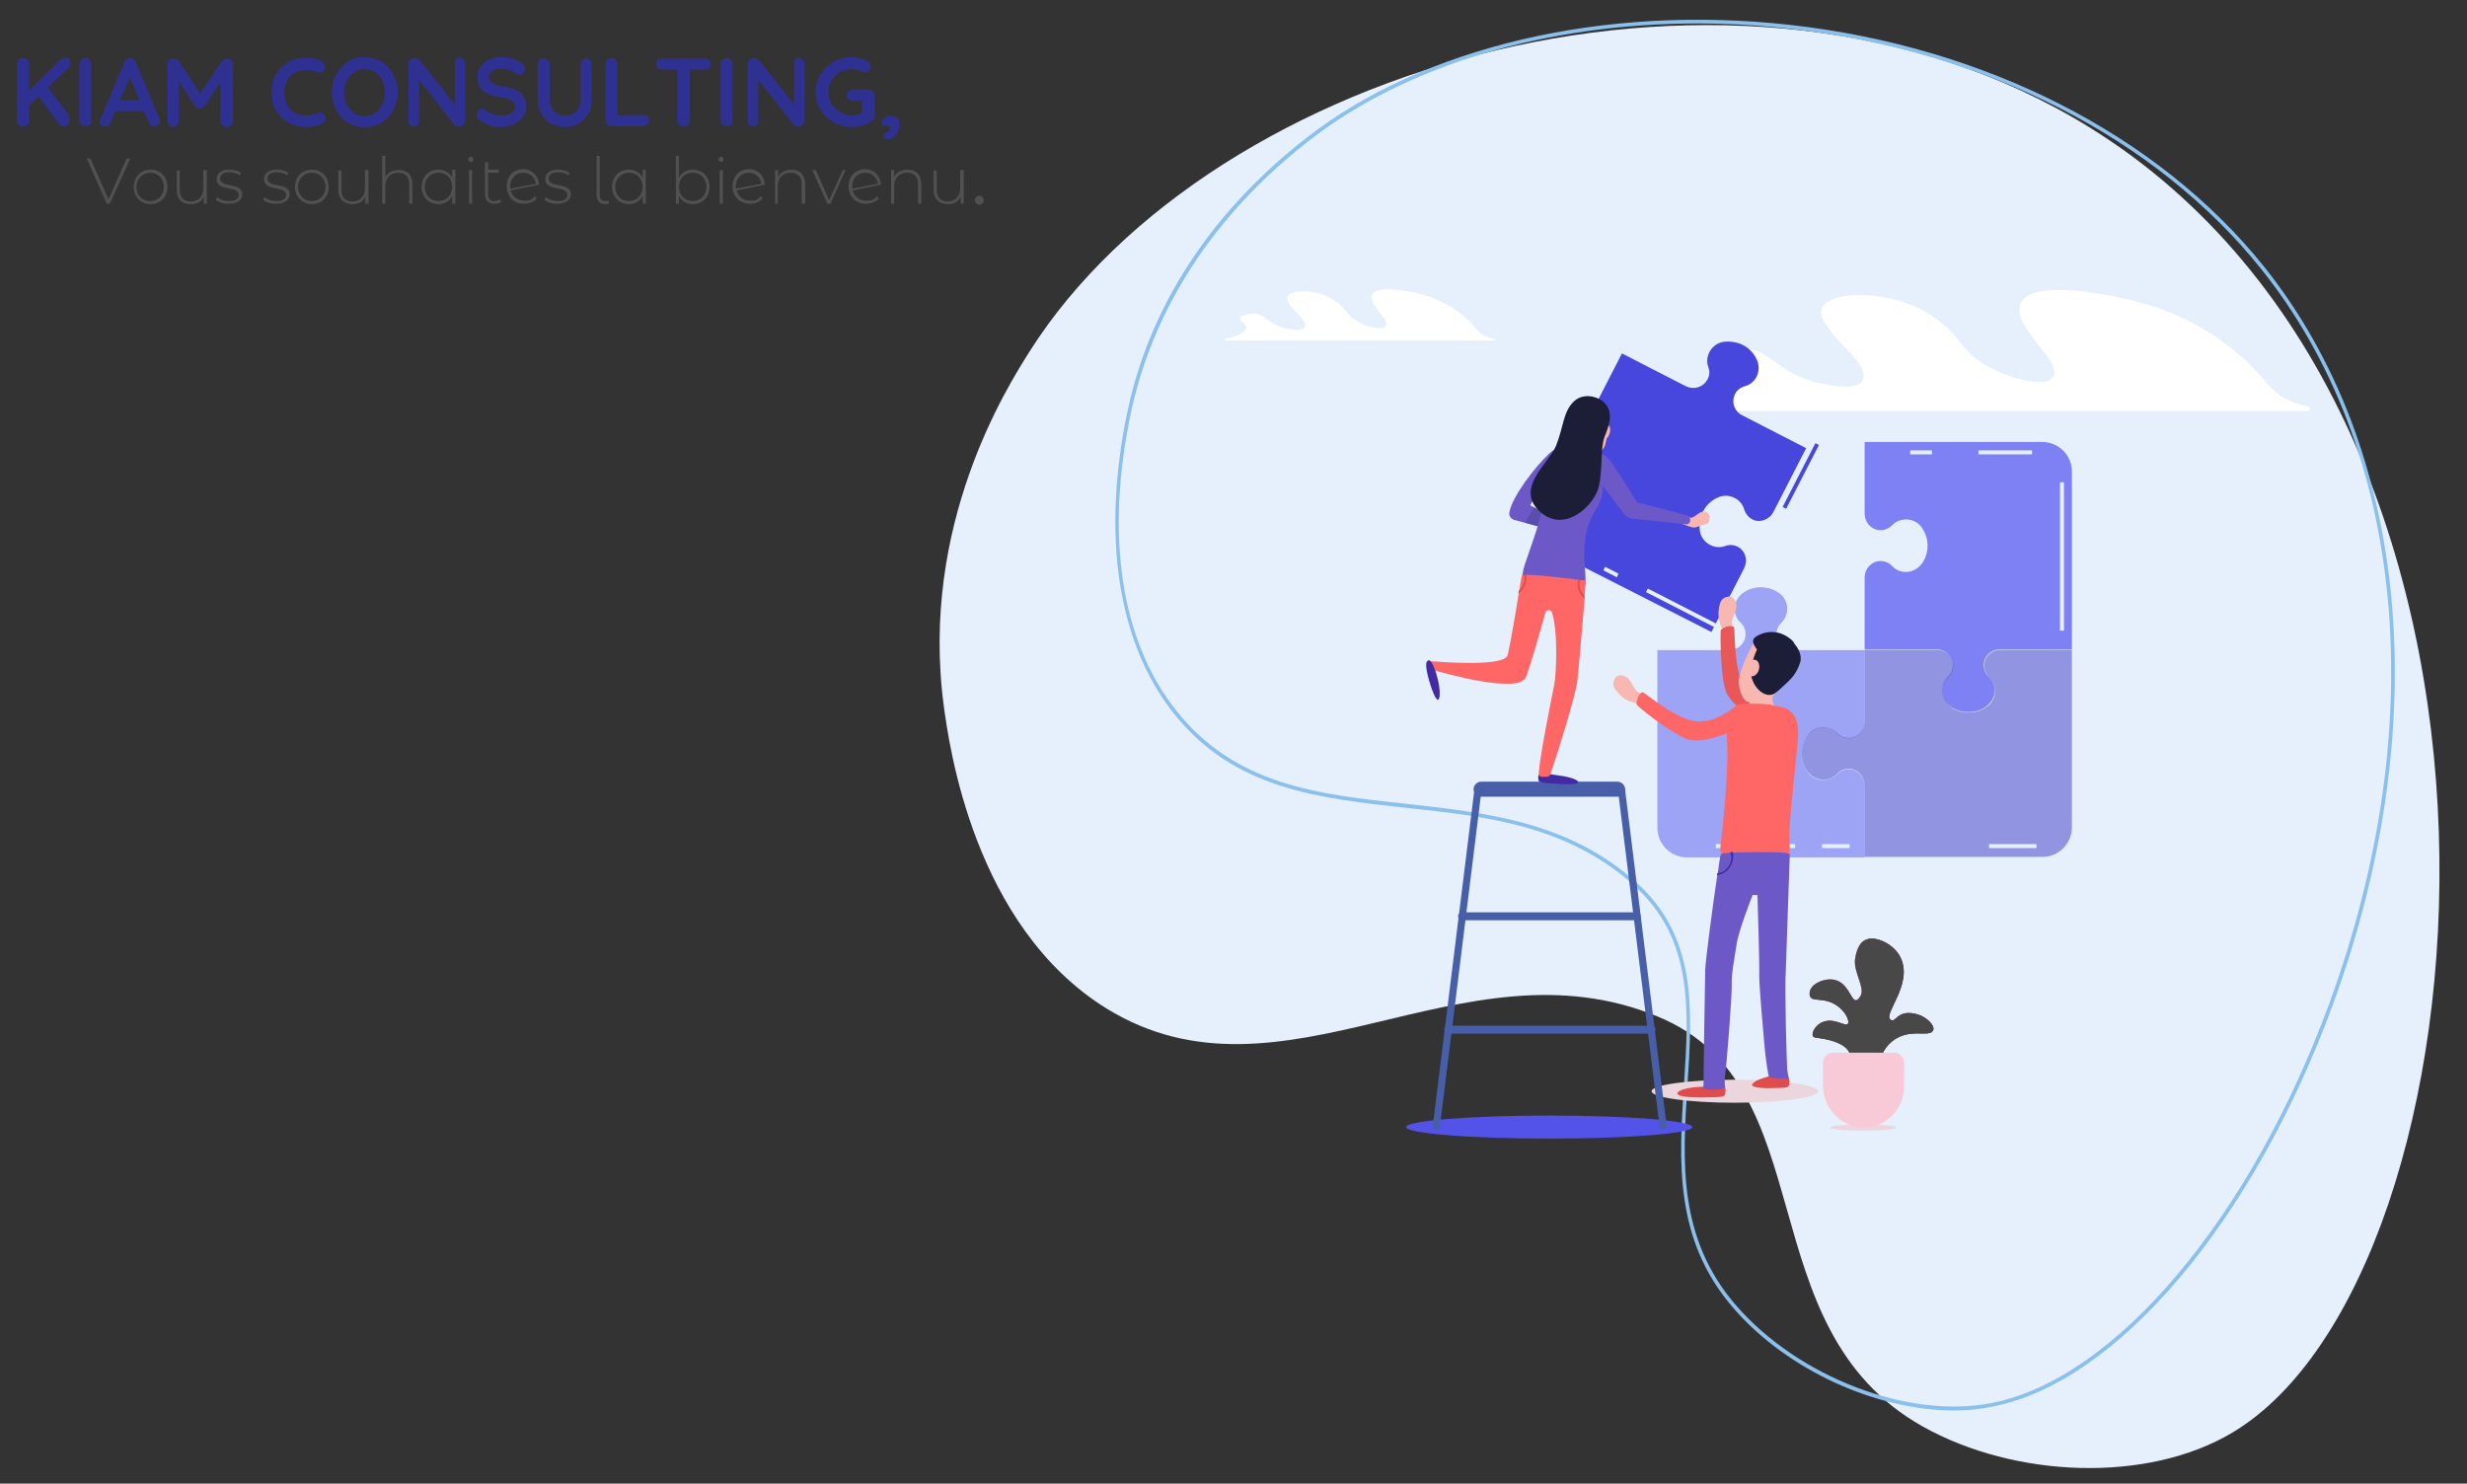 <?xml version="1.0" encoding="utf-8"?>
<!-- Generator: Adobe Illustrator 22.1.0, SVG Export Plug-In . SVG Version: 6.00 Build 0)  -->
<svg version="1.1" xmlns="http://www.w3.org/2000/svg" xmlns:xlink="http://www.w3.org/1999/xlink" x="0px" y="0px"
	 viewBox="0 0 557 335" style="enable-background:new 0 0 557 335;" xml:space="preserve">
<rect x="0" y="0" width="557" height="335" fill="#333333" stroke="none"/>
<style type="text/css">
	.st0{fill:#E6F0FC;}
	.st1{fill:#8AC0ED;}
	.st2{fill:#FFFFFF;}
	.st3{opacity:0.65;fill:#4545EF;}
	.st4{opacity:0.58;fill:#5151CE;}
	.st5{opacity:0.45;fill:#4545EF;}
	.st6{fill:#4747DD;}
	.st7{fill:#F8B7B0;}
	.st8{fill:#E85858;}
	.st9{fill:#1C1E38;}
	.st10{fill:#EAD6DC;}
	.st11{fill:#E04B4B;}
	.st12{fill:#FF6666;}
	.st13{fill:#6C59C7;}
	.st14{fill:#432AA5;}
	.st15{fill:#FF71A8;}
	.st16{clip-path:url(#SVGID_4_);}
	.st17{fill:#484848;}
	.st18{fill:#F8CAD7;}
	.st19{fill:#5353EA;}
	.st20{fill:#475EA8;}
	.st21{fill:#5A4EAD;}
	.st22{fill:#2E3192;}
	.st23{fill:#515151;}
</style>
<g id="Background">
</g>
<g id="Objects">
	<g>
		<g>
			<g>
				<defs>
					<path id="SVGID_1_" d="M424.2,241.2c0.1-1.3,0.6-3.6,2.1-5.2c4.2-4.6,9.6-1.3,10.2-3.5c0.3-1-1.5-2.8-3.4-3.4
						c-4.9-1.5-5,2.2-6.3,1.1c-1.6-1.3,5.2-8,2.3-14c-1.5-3.1-5.8-5.1-8.1-3.9c-1.8,1-2.1,3.9-2.2,4.5c-0.2,3,2.4,6.4,1.2,8.2
						c-2.3,3.5-1.8-5.1-8.1-3.7c-3.2,0.8-3.6,2.9-3.2,3.7c0.6,1.3,2.9,0.1,5.8,1.9c2.1,1.3,3.2,3.6,2.7,4.3
						c-0.6,0.7-3.1-1.5-5.7-0.4c-1.5,0.6-2.5,2.3-2.2,3.1c0.2,0.5,1.1,0.4,2.6,0.7c0.9,0.2,4.8,0.9,5.7,3.2c0.2,0.4,0.5,1.5-0.5,3.3
						H424.2z"/>
				</defs>
				<clipPath id="SVGID_2_">
					<use xlink:href="#SVGID_1_"  style="overflow:visible;"/>
				</clipPath>
			</g>
		</g>
	</g>
	<g>
		<g>
			<g>
				<path class="st0" d="M232.5,79.3c-5.1,8.1-24.9,39.2-19.4,80.2c1.2,8.7,6.7,49.6,36.7,68.2c39.8,24.5,80.1-16.4,124.4,1.8
					c38.2,15.6,19.9,70.1,59.9,92.6c20.9,11.7,50.8,12.8,69.9,1.4c59.5-35.4,75.7-228.3-32.5-294.9C392.8-20,273.8,14.2,232.5,79.3z
					"/>
			</g>
			<path class="st1" d="M441.3,318.5c-17.5,0-37.7-9-49.9-23.1c-13.5-15.5-12.3-33.2-11.2-50.4c1.1-16.9,2.2-33-11.3-45.1
				c-15.1-13.6-33.6-15.6-51.5-17.5c-19.9-2.2-38.7-4.2-52.3-21.2c-12.7-15.9-16.5-40.2-10.5-68.5c3.5-16.5,13.3-40.5,40.4-61.6
				l0.3,0.3l-0.3-0.3c26.4-20.6,67.1-30.1,109-25.5c44.2,4.9,83.2,24.8,107.1,54.5c32.9,41.1,38.8,103.4,15.6,166.8
				c-17.9,48.8-48.7,85.3-76.8,90.7C447.1,318.2,444.2,318.5,441.3,318.5z M383.3,5.3c-34.1,0-65.9,9.4-87.8,26.5
				c-26.8,20.9-36.6,44.8-40.1,61.1c-6,28-2.3,52,10.3,67.7c13.4,16.8,32.1,18.8,51.8,20.9c18,2,36.6,4,51.9,17.7
				c13.8,12.4,12.7,28.6,11.6,45.8c-1.1,17-2.3,34.5,11,49.8c14.1,16.2,38.9,25.7,57.7,22c27.8-5.4,58.4-41.7,76.2-90.2
				c23.1-63.1,17.3-125.1-15.4-165.9C486.8,31.1,447.9,11.3,404,6.5C397,5.7,390.1,5.3,383.3,5.3z"/>
			<g>
				<path class="st2" d="M389.7,86.1c0.1-2.5-4-3.4-3.4-5.1c0.4-1.2,3.1-2,5-2.2c9.2-1.1,8.5,5.7,20.9,8c1.7,0.3,6.8,1.3,8.2-0.7
					c3-4.1-11.8-12.3-8.8-17c2.2-3.4,15.3-3.8,24.3,2c7.9,5.1,6.3,9.2,16.2,13.2c3.6,1.5,9.6,3,11.3,1c3-3.6-10.4-12-6.9-17.3
					c3.7-5.6,25-0.2,26.3,0.2c6.2,1.6,18.6,6,28.4,17.6c2.5,3,4.4,4.7,9.9,6c0.6,0.1,0.5,1-0.1,1H378.5c-0.6,0-0.7-0.9-0.1-1
					C385.6,90.4,389.6,88.3,389.7,86.1z"/>
			</g>
			<path class="st3" d="M421,99.8V116c0,1.9,1.4,3.5,3.2,3.7c1.2,0.1,2.2-0.3,3-1.1c1.8-1.9,5.1-1.7,6.6,0.4
				c0.9,1.2,1.4,2.7,1.4,4.2c0,1.6-0.5,3.1-1.4,4.2c-1.6,2.1-4.8,2.4-6.6,0.4c-0.7-0.8-1.8-1.2-3-1.1c-1.8,0.2-3.2,1.8-3.2,3.7v16.2
				h16.2c1.9,0,3.5,1.4,3.7,3.2c0.1,1.2-0.3,2.2-1.1,3c-1.9,1.8-1.7,5.1,0.4,6.6c1.2,0.9,2.7,1.4,4.2,1.4c1.6,0,3.1-0.5,4.2-1.4
				c2.1-1.6,2.4-4.8,0.4-6.6c-0.8-0.7-1.2-1.8-1.1-3c0.2-1.8,1.8-3.2,3.7-3.2h16.2v-40.1c0-3.7-3-6.7-6.7-6.7H421z"/>
			<g>
				<rect x="446.7" y="101.7" class="st0" width="12.1" height="0.9"/>
			</g>
			<g>
				<rect x="431.3" y="101.7" class="st0" width="4.9" height="0.9"/>
			</g>
			<g>
				<rect x="465.1" y="108.9" class="st0" width="0.9" height="33.5"/>
			</g>
			<path class="st4" d="M467.9,146.7h-16.2c-1.9,0-3.5,1.4-3.7,3.2c-0.1,1.2,0.3,2.2,1.1,3c1.9,1.8,1.7,5.1-0.4,6.6
				c-1.2,0.9-2.7,1.4-4.2,1.4c-1.6,0-3.1-0.5-4.2-1.4c-2.1-1.6-2.4-4.8-0.4-6.6c0.8-0.7,1.2-1.8,1.1-3c-0.2-1.8-1.8-3.2-3.7-3.2H421
				v16.2c0,1.9-1.4,3.5-3.2,3.7c-1.2,0.1-2.2-0.3-3-1.1c-1.8-1.9-5.1-1.7-6.6,0.4c-0.9,1.2-1.4,2.7-1.4,4.2c0,1.6,0.5,3.1,1.4,4.2
				c1.6,2.1,4.8,2.4,6.6,0.4c0.7-0.8,1.8-1.2,3-1.1c1.8,0.2,3.2,1.8,3.2,3.7v16.2h40.1c3.7,0,6.7-3,6.7-6.7V146.7z"/>
			<path class="st5" d="M421,193.6v-16.2c0-1.9-1.4-3.5-3.2-3.7c-1.2-0.1-2.2,0.3-3,1.1c-1.8,1.9-5.1,1.7-6.6-0.4
				c-0.9-1.2-1.4-2.7-1.4-4.2c0-1.6,0.5-3.1,1.4-4.2c1.6-2.1,4.8-2.4,6.6-0.4c0.7,0.8,1.8,1.2,3,1.1c1.8-0.2,3.2-1.8,3.2-3.7v-16.2
				h-16.2c-1.9,0-3.5-1.4-3.7-3.2c-0.1-1.2,0.3-2.2,1.1-3c1.9-1.8,1.7-5.1-0.4-6.6c-1.2-0.9-2.7-1.4-4.2-1.4c-1.6,0-3.1,0.5-4.2,1.4
				c-2.1,1.6-2.4,4.8-0.4,6.6c0.8,0.7,1.2,1.8,1.1,3c-0.2,1.8-1.8,3.2-3.7,3.2h-16.2v40.1c0,3.7,3,6.7,6.7,6.7H421z"/>
			<g>
				<rect x="470.2" y="166.3" class="st0" width="0.9" height="15.6"/>
			</g>
			<g>
				<rect x="387.4" y="190.6" class="st0" width="17.9" height="0.9"/>
			</g>
			<g>
				<rect x="411.4" y="190.6" class="st0" width="6.2" height="0.9"/>
			</g>
			<g>
				<rect x="449.1" y="190.6" class="st0" width="10.7" height="0.9"/>
			</g>
			<path class="st6" d="M386.4,142.7l7.4-14.4c0.8-1.7,0.4-3.7-1.2-4.7c-1-0.6-2.1-0.7-3.1-0.3c-2.5,0.9-5.3-0.8-5.7-3.4
				c-0.2-1.5,0-3,0.7-4.4c0.7-1.4,1.9-2.5,3.2-3.1c2.4-1.2,5.4,0.1,6.1,2.6c0.3,1,1,1.9,2.1,2.4c1.7,0.7,3.7-0.2,4.5-1.8l7.4-14.4
				l-14.4-7.4c-1.7-0.8-2.5-2.8-1.8-4.5c0.4-1.1,1.3-1.8,2.4-2.1c2.6-0.7,3.8-3.7,2.6-6.1c-0.6-1.3-1.7-2.5-3.1-3.2
				c-1.4-0.7-3-0.9-4.4-0.7c-2.6,0.4-4.3,3.2-3.4,5.7c0.4,1,0.3,2.2-0.4,3.1c-1,1.6-3.1,2-4.7,1.2l-14.4-7.4l-18.3,35.7
				c-1.7,3.3-0.4,7.4,2.9,9.1L386.4,142.7z"/>
			
				<rect x="398.6" y="107" transform="matrix(0.457 -0.889 0.889 0.457 125.194 419.932)" class="st6" width="16.2" height="0.9"/>
			<g>
				
					<rect x="379.5" y="128.4" transform="matrix(0.457 -0.89 0.89 0.457 83.928 412.769)" class="st0" width="0.9" height="18.5"/>
			</g>
			<g>
				
					<rect x="363.1" y="127.6" transform="matrix(0.457 -0.89 0.89 0.457 82.506 393.631)" class="st0" width="0.9" height="3.4"/>
			</g>
			<g>
				<path class="st2" d="M281.4,74c0-1-1.7-1.4-1.4-2.2c0.2-0.5,1.3-0.8,2.1-0.9c3.9-0.5,3.6,2.4,8.9,3.4c0.7,0.1,2.9,0.5,3.5-0.3
					c1.3-1.7-5-5.2-3.7-7.2c0.9-1.4,6.5-1.6,10.3,0.9c3.4,2.2,2.7,3.9,6.9,5.6c1.5,0.6,4.1,1.3,4.8,0.4c1.3-1.6-4.4-5.1-2.9-7.3
					c1.6-2.4,10.6-0.1,11.2,0.1c2.6,0.7,7.9,2.6,12,7.5c1.1,1.3,1.9,2,4.2,2.5c0.2,0.1,0.2,0.4,0,0.4h-60.6c-0.3,0-0.3-0.4,0-0.4
					C279.6,75.9,281.3,75,281.4,74z"/>
			</g>
			<g>
				<g>
					<g>
						<path class="st7" d="M390.6,142.9c-0.6,0.2-1.1,0.7-1.1,0.7s-1.1-2.3-1.3-3.4c-0.2-1.1-0.3-1.5-0.1-2.8
							c0.2-1.3,0.5-2.5,2.2-2.7c1.4-0.1,2,1.8,1.7,2.7c-0.2,1-1.1,2.5-1,3.3c0.1,0.8,0.5,2,0.5,2S391.1,142.8,390.6,142.9z"/>
					</g>
					<g>
						<path class="st8" d="M398.4,163.5c-3.3-1.9-7.3-4.2-8.6-7.1c-1.3-2.9-1.4-12.2-1.3-13.9c0-0.2,0.1-0.4,0.3-0.5
							c1.2-0.8,2.4-0.7,2.7-0.4c0.3,0.3-0.2,10.8,2.8,14.1c2.1,2.3,2.5,2.2,5,3.4c2.3,1.1,4.1,0.2,4.2,3
							C403.7,164.9,401.5,165.3,398.4,163.5z"/>
					</g>
				</g>
				<g>
					<g>
						<path class="st7" d="M397.9,164c-2.9,0.4-4.7-1.2-5.3-1.9c-0.6-0.7,1.3-1.5,2-2.2c0.3-0.3,0.4-0.8,0.4-1.5
							c0-0.9,0-3.6-0.2-4.8l5.6,0.6c0,0-0.2,2.9-0.2,3.9c0,0.2,0,0.4,0.1,0.5c0.2,0.7,0.9,1,2,1.8
							C403.7,161.5,400.9,163.6,397.9,164z"/>
					</g>
					<g>
						<g>
							<g>
								<path class="st7" d="M402.9,153.4c-1.7,2.8-2.5,4.2-4.3,4.8c-1.8,0.6-3.2,0.6-4.2,0.2c-1.2-0.6-2-3.6-1.8-5
									c0.3-1.5,1.4-5,3.3-8.1c1-1.6,3.8-2.7,5.7-1.7C403.5,144.5,406.9,146.5,402.9,153.4z"/>
							</g>
						</g>
						<g>
							<path class="st9" d="M395.9,148.7c-0.9,2.7-0.7,4,0.1,5.6c0.8,1.6,2.2,2.5,3.2,2.6c1.3,0.1,1.6-0.3,3.9-2.4
								c0.9-0.9,2.5-2.1,3.4-5.1c0.4-1.5-0.7-4.1-2.7-5C401.7,143.4,398,142,395.9,148.7z"/>
						</g>
						<g>
							<path class="st7" d="M394.5,150.4c-0.3,1,0,2,0.7,2.3c0.7,0.2,1.6-0.4,1.9-1.4c0.3-1,0-2-0.7-2.3
								C395.6,148.8,394.8,149.4,394.5,150.4z"/>
						</g>
						<path class="st9" d="M397.4,147.6c-1-1.4-2.4-2.8-1-3.8c1.4-1,4.8-2.1,8,0.6C408.1,147.6,397.4,147.6,397.4,147.6z"/>
					</g>
				</g>
				<g>
					<ellipse class="st10" cx="391.7" cy="246.4" rx="18.8" ry="2.6"/>
				</g>
				<path class="st11" d="M384.1,245.4c3-0.2,5.6-1,5.5,0.9c-0.1,1.6-0.2,1.4-5.4,1.5c-3,0-5.4-0.2-5.5-0.9
					C378.7,246.2,381.1,245.5,384.1,245.4z"/>
				<path class="st11" d="M398.5,243.3c2.8-1,5.6-1,5.5,0.9c-0.1,1.6,0.1,1.4-5,1.5c-3,0-3.8-0.6-3.3-1
					C396.5,243.9,397.3,243.7,398.5,243.3z"/>
				<g>
					<path class="st12" d="M394.5,158.9c2.8,0,4.2-0.1,7.5,0.7c2.3,0.5,4.7,2,3.8,8.7c0,0-1.7,16.6-1.8,18.9c-0.2,5.3,1.3,6.4-3,6
						c-4.5-0.4-9.9-0.2-12.1-0.5c-0.7-0.1-0.5-1.7-0.2-3.7c0.2-1.6,1.5-14.3,1.3-20.2C389.9,164.8,388.8,158.9,394.5,158.9z"/>
				</g>
				<g>
					<path class="st13" d="M403.5,241.3c0.2,1.6,0.4,2.2,0.4,2.2s-1.1,0.2-4.4-0.2c-0.3,0-0.9-4.8-1.1-7c-0.2-2.3-1.2-13.3-1.2-15.9
						c0.1-2.6-0.4-18.3-0.4-18.3h-1.1c0,0-3.2,8.1-3.6,11.1c-0.7,4.4-1.2,7.1-1.1,8.7c0.1,2.8-1.2,19.2-1.5,20.7
						c-0.2,1.5,0,3.1,0,3.1s-2.4,0.7-4.9,0.1c0,0,0.3-23.3,0.4-26.8c0.1-2.4,1.7-14.5,2.7-21.2c0-0.2,0-0.3,0.1-0.4
						c0.3-2.4,0.6-4,0.6-4s0-0.6,0.6-0.7c0.3,0,0.7-0.1,1.8-0.2c0.1,0,0.3,0,0.5,0c1.1,0,2.8-0.1,5.5-0.1c6.3,0,7.3,0.2,7.3,0.6
						c0,0-0.8,22.6-0.9,26.2C402.9,222.7,403.4,239.7,403.5,241.3z"/>
				</g>
				<g>
					<path class="st7" d="M385.8,184.9"/>
				</g>
				<path class="st14" d="M391.2,192.4c-0.2,0-0.3,0-0.5,0c0.1,0.4,0.2,0.8,0.2,1.2c0,1.9-1.4,3.4-3.2,3.6c0,0.1,0,0.3-0.1,0.4
					c2.1-0.2,3.7-2,3.7-4.1C391.4,193.2,391.3,192.8,391.2,192.4z"/>
				<g>
					<path class="st7" d="M371.3,158c-0.2,0.5-0.2,1.3-0.2,1.3s-2.4-0.6-3.5-1.1c-1-0.5-1.3-0.7-2.2-1.7c-0.9-0.9-1.7-1.9-0.7-3.4
						c0.8-1.2,2.6-0.4,3.2,0.4c0.6,0.8,1.2,2.4,2,2.8c0.7,0.4,1.9,0.8,1.9,0.8S371.5,157.5,371.3,158z"/>
				</g>
				<g>
					<path class="st12" d="M392.2,164.7c-3.5,1.4-7.9,3.1-10.9,2.3c-3.1-0.8-10.4-6.5-11.6-7.7c-0.2-0.1-0.2-0.4-0.2-0.6
						c0.1-1.4,1-2.4,1.4-2.4c0.4,0,8.3,6.9,12.8,6.6c3.1-0.2,3.3-0.5,5.8-1.8c2.3-1.1,2.7-3.1,5-1.4
						C396.7,161.5,395.6,163.4,392.2,164.7z"/>
				</g>
			</g>
			<g>
				<ellipse class="st10" cx="420.7" cy="254.6" rx="7.5" ry="0.7"/>
			</g>
			<g>
				<path class="st15" d="M424.2,241.2c0.1-1.3,0.6-3.6,2.1-5.2c4.2-4.6,9.6-1.3,10.2-3.5c0.3-1-1.5-2.8-3.4-3.4
					c-4.9-1.5-5,2.2-6.3,1.1c-1.6-1.3,5.2-8,2.3-14c-1.5-3.1-5.8-5.1-8.1-3.9c-1.8,1-2.1,3.9-2.2,4.5c-0.2,3,2.4,6.4,1.2,8.2
					c-2.3,3.5-1.8-5.1-8.1-3.7c-3.2,0.8-3.6,2.9-3.2,3.7c0.6,1.3,2.9,0.1,5.8,1.9c2.1,1.3,3.2,3.6,2.7,4.3c-0.6,0.7-3.1-1.5-5.7-0.4
					c-1.5,0.6-2.5,2.3-2.2,3.1c0.2,0.5,1.1,0.4,2.6,0.7c0.9,0.2,4.8,0.9,5.7,3.2c0.2,0.4,0.5,1.5-0.5,3.3H424.2z"/>
			</g>
			<g>
				<defs>
					<path id="SVGID_3_" d="M424.2,241.2c0.1-1.3,0.6-3.6,2.1-5.2c4.2-4.6,9.6-1.3,10.2-3.5c0.3-1-1.5-2.8-3.4-3.4
						c-4.9-1.5-5,2.2-6.3,1.1c-1.6-1.3,5.2-8,2.3-14c-1.5-3.1-5.8-5.1-8.1-3.9c-1.8,1-2.1,3.9-2.2,4.5c-0.2,3,2.4,6.4,1.2,8.2
						c-2.3,3.5-1.8-5.1-8.1-3.7c-3.2,0.8-3.6,2.9-3.2,3.7c0.6,1.3,2.9,0.1,5.8,1.9c2.1,1.3,3.2,3.6,2.7,4.3
						c-0.6,0.7-3.1-1.5-5.7-0.4c-1.5,0.6-2.5,2.3-2.2,3.1c0.2,0.5,1.1,0.4,2.6,0.7c0.9,0.2,4.8,0.9,5.7,3.2c0.2,0.4,0.5,1.5-0.5,3.3
						H424.2z"/>
				</defs>
				<use xlink:href="#SVGID_3_"  style="overflow:visible;fill:#484848;"/>
				<clipPath id="SVGID_4_">
					<use xlink:href="#SVGID_3_"  style="overflow:visible;"/>
				</clipPath>
				<g class="st16">
					<path class="st17" d="M434.3,268.6c0.3-3,1.3-8.3,4.8-12.1c9.8-10.7,22.3-3.1,23.6-8.1c0.7-2.4-3.4-6.4-7.9-7.8
						c-11.4-3.4-11.5,5-14.7,2.5c-3.8-3.1,12.1-18.6,5.3-32.4c-3.5-7.1-13.5-11.9-18.7-9.1c-4.2,2.2-4.9,9.2-5,10.5
						c-0.6,7,5.6,14.8,2.7,19.1c-5.4,8-4.3-11.9-18.7-8.5c-7.5,1.8-8.2,6.8-7.4,8.7c1.5,3.1,6.7,0.2,13.6,4.5c4.8,3,7.5,8.5,6.4,9.9
						c-1.3,1.7-7.3-3.5-13.2-1c-3.4,1.4-5.9,5.4-5.1,7.1c0.5,1.2,2.5,0.9,6,1.6c2,0.4,11.2,2.1,13.3,7.4c0.4,1,1.1,3.5-1.1,7.7
						H434.3z"/>
				</g>
			</g>
			<g>
				<path class="st18" d="M429.9,245.4c0,5.1-4.2,9.3-9.3,9.2c-5-0.1-9-4.4-9-9.5v-5.2c0-1.2,1-2.2,2.2-2.2h13.9
					c1.2,0,2.2,1,2.2,2.2V245.4z"/>
			</g>
			<g>
				<ellipse class="st19" cx="349.8" cy="254.5" rx="32.3" ry="2.6"/>
			</g>
			<g>
				<path class="st20" d="M365.2,179.9h-30.8c-0.9,0-1.7-0.8-1.7-1.7l0,0c0-0.9,0.8-1.7,1.7-1.7h30.8c0.9,0,1.7,0.8,1.7,1.7l0,0
					C366.9,179.2,366.2,179.9,365.2,179.9z"/>
			</g>
			<g>
				<path class="st7" d="M380.1,117.3c-0.1,0.4-0.5,0.9-0.5,0.9s1.8,0.8,2.7,0.9c0.9,0.1,1.2-0.4,2.3-0.6c1-0.2,1.3-0.2,1.4-1.6
					c0.1-1.1-1-1.6-1.8-1.3c-0.8,0.2-1.8,1.4-2.4,1.3c-0.6-0.1-1.6-0.4-1.6-0.4S380.2,116.9,380.1,117.3z"/>
			</g>
			<g>
				<path class="st7" d="M356.5,104.7c1.8,0.7,3.1,0,3.6-0.4c0.5-0.4-0.6-1.1-0.9-1.6c-0.1-0.2-0.1-0.6,0-1c0.1-0.5,0.4-1.2,0.7-1.9
					l-3.5-1.5c0,0-0.3,1.8-0.5,2.5c0,0.1-0.1,0.2-0.1,0.3c-0.2,0.4-0.7,0.5-1.5,0.8C353.3,102.3,354.7,104,356.5,104.7z"/>
			</g>
			<g>
				<path class="st7" d="M356,96.6c0,2.5,0.1,3.7,0.9,4.8c0.9,1.1,1.8,1.6,2.6,1.7c1,0.1,2.6-1.6,2.9-2.6c0.3-1.1,0.9-3.8,0.8-6.5
					c0-1.4-1.4-3.2-2.9-3.3C358.8,90.6,355.9,90.6,356,96.6z"/>
			</g>
			<g>
				<path class="st7" d="M363.4,97.9c-0.3,0.9-0.9,1.5-1.3,1.3c-0.5-0.1-0.6-1-0.3-1.9c0.3-0.9,0.9-1.5,1.3-1.3
					C363.5,96.2,363.7,97,363.4,97.9z"/>
			</g>
			<g>
				<path class="st7" d="M356.7,96.5c0.3,0.9,0.1,1.7-0.3,1.9c-0.5,0.1-1.1-0.4-1.3-1.3c-0.3-0.9-0.1-1.7,0.3-1.9
					S356.5,95.7,356.7,96.5z"/>
			</g>
			<g>
				<path class="st14" d="M351.9,175.1c-2.5-0.3-4.6-1.1-4.6,0.4c0,1.3,0.1,1.2,4.4,1.5c2.5,0.2,4.6,0.1,4.6-0.4
					C356.4,176.1,354.4,175.4,351.9,175.1z"/>
			</g>
			<g>
				<path class="st13" d="M349.7,102.5c-3.1,2.9-8.2,9.5-8.9,13.1c-0.2,0.8,0.3,1.6,1.1,1.8l11.1,3c0.3,0.1,0.5-0.1,0.7-0.3l0.4-0.8
					c0.1-0.3,0-0.6-0.3-0.8l-8.3-4.4c2.4-4.5,4.1-5.5,4.1-5.5c-0.3,5.6-5.3,18.3-5.6,19.8c-0.4,1.9-0.7,3.4-0.1,3.5
					c2.1,0.4,6.9,0.7,11.2,1.4c3.1,0.5,3.1-0.6,2.7-5.7c-0.6-7.6,1.4-10.7,3-13.4c1.3-2.3,1.1-4.5,1.1-4.5l4.8,6.4
					c0.4,0.6,1.1,0.9,1.8,1l12.1,1.3c0.5,0.1,1-0.3,1-0.8l0-0.4c0-0.4-0.3-0.7-0.6-0.8l-11.4-3c0,0-3.2-5.2-4.7-7.3
					c-0.6-0.9-1.8-3.5-4.2-4C352.9,100.9,351.9,100.4,349.7,102.5z"/>
			</g>
			<g>
				<path class="st12" d="M358,131.3c0,0-0.1,1.2-0.2,3.1c0,0.2,0,0.3,0,0.5c-0.5,5.8-1.4,16.6-1.7,19.1c-0.5,3.3-4,14.9-6.1,20.9
					c-0.1,0.3-0.4,0.5-0.7,0.5l-1.2,0c-0.4,0-0.7-0.4-0.7-0.8c0.3-4,2.9-17,3.5-19.9c0.5-2.6,0.9-12.1-0.5-16.4
					c-0.2-0.7-1.3-0.7-1.5,0.1c-1,3.5-3.1,11.2-4.4,14.5c-1.5,3.9-18.6-0.9-21.6-1.8c-0.2-0.1-0.3-0.2-0.3-0.4l-0.1-0.9
					c0-0.3,0.2-0.6,0.5-0.5c2.9,0.2,16.7,1.3,17.4-1.4c0.6-2.4,1.8-9.5,2.5-13.9v0c0-0.2,0.1-0.4,0.1-0.6c0.3-1.8,0.5-3,0.5-3
					s0.1-0.6,0.6-0.6h0.1c0.1,0,0.2,0,0.4,0c0.7,0,2.2,0,6.6,0.5c2.5,0.3,4.2,0.5,5.2,0.6c0.2,0,0.3,0,0.4,0.1
					C357.8,131,358,131.1,358,131.3z"/>
			</g>
			<g>
				<path class="st14" d="M324.6,153.3c-0.6-2.5-1.5-4.3-2-4.2c-0.5,0.1-1.1,0.5,0.1,4.7c0.7,2.4,1.5,4.3,2,4.2
					C325.2,157.8,325.2,155.7,324.6,153.3z"/>
			</g>
			<path class="st21" d="M348.1,115.5l-1.7-0.9l-2.1,3.4l2.8,0.8C347.5,117.7,347.8,116.6,348.1,115.5z"/>
			<g>
				<path class="st9" d="M362.3,98.6c-1,2.5-0.4,7.1-1.3,11.2c-0.9,4.1-7.4,10.6-13,6c-6.4-5.3,1.8-11.3,3.3-15.1
					c1.7-4.2,1.6-7.6,3.9-9.9c2.1-2.2,5.3-1.3,6.7-0.2C364.7,93,363.1,96.5,362.3,98.6z"/>
			</g>
			<path class="st20" d="M324.3,255.1c0,0-0.1,0-0.1,0c-0.5-0.1-0.8-0.5-0.7-0.9l9.4-76c0.1-0.5,0.5-0.8,0.9-0.7
				c0.5,0.1,0.8,0.5,0.7,0.9l-9.4,76C325.1,254.8,324.7,255.1,324.3,255.1z"/>
			<path class="st20" d="M375.5,255.1c-0.4,0-0.8-0.3-0.8-0.7l-9.4-76c-0.1-0.5,0.3-0.9,0.7-0.9c0.5-0.1,0.9,0.3,0.9,0.7l9.4,76
				c0.1,0.5-0.3,0.9-0.7,0.9C375.5,255.1,375.5,255.1,375.5,255.1z"/>
			<path class="st20" d="M369.5,207.8h-39.4c-0.5,0-0.9-0.4-0.9-0.9c0-0.5,0.4-0.9,0.9-0.9h39.4c0.5,0,0.9,0.4,0.9,0.9
				C370.4,207.4,370,207.8,369.5,207.8z"/>
			<path class="st20" d="M372.9,233.4H327c-0.5,0-0.9-0.4-0.9-0.9c0-0.5,0.4-0.9,0.9-0.9h45.9c0.5,0,0.9,0.4,0.9,0.9
				C373.7,233,373.3,233.4,372.9,233.4z"/>
			<path class="st11" d="M356.6,131.9c0-0.4,0.1-0.7,0.2-1c-0.1,0-0.3,0-0.4-0.1c-0.1,0.3-0.2,0.7-0.2,1.1c0,1.3,0.6,2.4,1.5,3.2
				c0-0.2,0-0.4,0-0.5C357,133.8,356.6,132.9,356.6,131.9z"/>
			<path class="st11" d="M344.5,129.7c-0.2,0-0.3,0-0.4,0c0.1,0.3,0.1,0.6,0.1,0.9c0,1.1-0.5,2.1-1.3,2.8c0,0.2-0.1,0.4-0.1,0.6
				c1.1-0.7,1.8-2,1.8-3.4C344.6,130.3,344.6,130,344.5,129.7z"/>
		</g>
		<g>
			<g>
				<path class="st22" d="M15.6,26.7c0.1,0.2,0.1,0.3,0.1,0.5c0,0.4-0.1,0.7-0.4,1c-0.3,0.3-0.6,0.4-1,0.4c-0.2,0-0.4,0-0.5-0.1
					s-0.3-0.2-0.4-0.4l-4.7-6.3l-2.1,2v3.4c0,0.4-0.1,0.7-0.4,1c-0.3,0.2-0.6,0.4-1,0.4c-0.4,0-0.7-0.1-1-0.4
					c-0.3-0.3-0.4-0.6-0.4-1V14.5c0-0.4,0.1-0.7,0.4-1c0.3-0.3,0.6-0.4,1-0.4c0.4,0,0.7,0.1,1,0.4c0.2,0.2,0.4,0.6,0.4,1v5.9l7-6.9
					c0.3-0.3,0.7-0.5,1.1-0.5c0.3,0,0.6,0.1,0.9,0.4c0.2,0.3,0.4,0.6,0.4,0.9s-0.1,0.6-0.4,0.9l-4.8,4.5l4.9,6.5
					C15.4,26.4,15.5,26.5,15.6,26.7z"/>
				<path class="st22" d="M20.3,28.1c-0.3,0.3-0.6,0.4-1,0.4c-0.4,0-0.7-0.1-1-0.4c-0.3-0.3-0.4-0.6-0.4-1V14.5c0-0.4,0.1-0.7,0.4-1
					c0.3-0.3,0.6-0.4,1-0.4c0.4,0,0.7,0.1,0.9,0.4c0.3,0.3,0.4,0.6,0.4,1v12.6C20.7,27.6,20.6,27.9,20.3,28.1z"/>
				<path class="st22" d="M36.1,27.3c0,0.4-0.1,0.7-0.4,0.9c-0.2,0.2-0.5,0.4-0.9,0.4c-0.3,0-0.5-0.1-0.7-0.2
					c-0.2-0.2-0.4-0.4-0.5-0.7l-1.1-2.6H26l-1.1,2.7c-0.1,0.3-0.3,0.5-0.5,0.6c-0.2,0.2-0.4,0.2-0.7,0.2c-0.4,0-0.7-0.1-0.9-0.3
					s-0.3-0.5-0.3-0.8c0-0.1,0-0.3,0.1-0.4L28.1,14c0.1-0.3,0.3-0.5,0.5-0.7c0.2-0.2,0.5-0.2,0.8-0.2c0.3,0,0.5,0.1,0.7,0.2
					c0.2,0.2,0.4,0.4,0.5,0.6L36,26.8C36.1,27,36.1,27.2,36.1,27.3z M27.1,22.6h4.4l-2.2-5.1L27.1,22.6z"/>
				<path class="st22" d="M52.2,13.6c0.3,0.3,0.4,0.6,0.4,1v12.7c0,0.4-0.1,0.7-0.4,1c-0.2,0.3-0.6,0.4-1,0.4c-0.4,0-0.7-0.1-1-0.4
					c-0.3-0.2-0.4-0.6-0.4-1v-8.8l-3.6,5.5c-0.1,0.2-0.3,0.3-0.5,0.4c-0.2,0.1-0.4,0.2-0.6,0.1c-0.2,0-0.4,0-0.6-0.1
					s-0.4-0.3-0.5-0.4l-3.6-5.7v9c0,0.4-0.1,0.7-0.4,1c-0.2,0.2-0.5,0.4-0.9,0.4c-0.4,0-0.7-0.1-0.9-0.4c-0.2-0.3-0.4-0.6-0.4-1
					V14.5c0-0.4,0.1-0.7,0.4-0.9c0.3-0.3,0.6-0.4,1-0.4c0.2,0,0.4,0.1,0.7,0.2s0.4,0.3,0.5,0.4l4.8,7.3l4.9-7.3
					c0.1-0.2,0.3-0.3,0.5-0.4s0.4-0.2,0.6-0.2C51.6,13.2,51.9,13.3,52.2,13.6z"/>
				<path class="st22" d="M73.4,15.1c0,0.3-0.1,0.6-0.3,0.9c-0.2,0.3-0.5,0.5-0.9,0.5c-0.2,0-0.5-0.1-0.7-0.2
					c-0.7-0.3-1.5-0.5-2.3-0.5c-1,0-1.9,0.2-2.7,0.6c-0.8,0.4-1.3,1-1.7,1.8s-0.6,1.7-0.6,2.7c0,1.7,0.5,3,1.4,3.9
					c0.9,0.9,2.1,1.3,3.6,1.3c0.9,0,1.7-0.2,2.3-0.5c0.3-0.1,0.5-0.2,0.7-0.2c0.4,0,0.7,0.2,1,0.5c0.2,0.3,0.3,0.6,0.3,0.9
					c0,0.2-0.1,0.4-0.2,0.6c-0.1,0.2-0.3,0.3-0.5,0.4c-1.1,0.6-2.3,0.9-3.6,0.9c-1.4,0-2.7-0.3-3.9-0.9c-1.2-0.6-2.1-1.5-2.9-2.7
					s-1.1-2.6-1.1-4.3c0-1.5,0.3-2.8,1-4s1.6-2.1,2.8-2.8c1.2-0.7,2.5-1,4-1c1.3,0,2.5,0.3,3.6,0.9C73.1,14.2,73.4,14.6,73.4,15.1z"
					/>
				<path class="st22" d="M88.8,24.8c-0.6,1.2-1.5,2.2-2.7,2.9c-1.1,0.7-2.4,1-3.8,1c-1.4,0-2.7-0.4-3.8-1c-1.1-0.7-2-1.7-2.6-2.9
					s-1-2.5-1-4c0-1.4,0.3-2.8,1-4s1.5-2.2,2.6-2.9c1.1-0.7,2.4-1,3.8-1c1.4,0,2.7,0.4,3.8,1c1.1,0.7,2,1.7,2.7,2.9
					c0.6,1.2,1,2.5,1,4C89.8,22.3,89.4,23.6,88.8,24.8z M86.3,18.2c-0.4-0.8-0.9-1.4-1.6-1.9c-0.7-0.5-1.5-0.7-2.4-0.7
					c-0.9,0-1.7,0.2-2.4,0.7c-0.7,0.5-1.2,1.1-1.6,1.9c-0.4,0.8-0.6,1.7-0.6,2.7c0,1,0.2,1.9,0.6,2.7c0.4,0.8,0.9,1.4,1.6,1.9
					c0.7,0.5,1.5,0.7,2.4,0.7c0.9,0,1.7-0.2,2.4-0.7c0.7-0.5,1.2-1.1,1.6-1.9c0.4-0.8,0.6-1.7,0.6-2.7C86.9,19.9,86.7,19,86.3,18.2z
					"/>
				<path class="st22" d="M104.7,13.6c0.2,0.2,0.3,0.5,0.3,0.9v12.7c0,0.4-0.1,0.7-0.4,1c-0.3,0.3-0.6,0.4-1,0.4
					c-0.2,0-0.4,0-0.6-0.1c-0.2-0.1-0.3-0.2-0.4-0.3l-8-10.2v9.3c0,0.4-0.1,0.6-0.3,0.9c-0.2,0.2-0.5,0.3-0.9,0.3
					c-0.3,0-0.6-0.1-0.9-0.3c-0.2-0.2-0.3-0.5-0.3-0.9V14.5c0-0.4,0.1-0.7,0.4-1c0.3-0.3,0.6-0.4,1-0.4c0.2,0,0.4,0,0.6,0.1
					c0.2,0.1,0.4,0.2,0.5,0.3l8,10.1v-9.4c0-0.4,0.1-0.6,0.3-0.9c0.2-0.2,0.5-0.3,0.9-0.3C104.2,13.2,104.5,13.3,104.7,13.6z"/>
				<path class="st22" d="M110.5,28.3c-0.8-0.3-1.6-0.7-2.3-1.3c-0.4-0.3-0.6-0.7-0.6-1.2c0-0.3,0.1-0.6,0.4-0.9
					c0.2-0.3,0.5-0.4,0.9-0.4c0.3,0,0.5,0.1,0.7,0.3c0.6,0.5,1.2,0.8,1.7,1c0.6,0.2,1.2,0.3,2,0.3c0.8,0,1.5-0.2,2.1-0.5
					s0.9-0.8,0.9-1.4c0-0.7-0.3-1.2-0.9-1.5c-0.6-0.4-1.5-0.7-2.8-0.8c-3.2-0.5-4.8-2-4.8-4.5c0-0.9,0.2-1.7,0.7-2.4
					c0.5-0.7,1.1-1.2,2-1.6c0.8-0.4,1.8-0.5,2.8-0.5c0.9,0,1.8,0.1,2.6,0.4c0.8,0.3,1.5,0.6,2,1.1c0.4,0.3,0.6,0.7,0.6,1.2
					c0,0.3-0.1,0.6-0.4,0.9c-0.2,0.3-0.5,0.4-0.9,0.4c-0.2,0-0.4-0.1-0.6-0.2c-0.4-0.3-0.9-0.6-1.6-0.8c-0.7-0.3-1.3-0.4-1.8-0.4
					c-0.9,0-1.6,0.2-2.1,0.5c-0.5,0.3-0.8,0.8-0.8,1.3c0,0.6,0.3,1.1,0.8,1.4s1.3,0.6,2.4,0.8c1.3,0.2,2.3,0.5,3,0.8
					c0.8,0.3,1.3,0.8,1.7,1.4s0.6,1.4,0.6,2.4c0,0.9-0.3,1.7-0.8,2.4c-0.5,0.7-1.2,1.2-2.1,1.6c-0.9,0.4-1.8,0.6-2.8,0.6
					C112.2,28.7,111.3,28.6,110.5,28.3z"/>
				<path class="st22" d="M133.2,13.6c0.2,0.2,0.4,0.6,0.4,1v7.9c0,1.2-0.3,2.3-0.8,3.2c-0.5,0.9-1.2,1.7-2.1,2.2s-2,0.8-3.1,0.8
					s-2.2-0.3-3.2-0.8s-1.6-1.3-2.2-2.2c-0.5-0.9-0.8-2-0.8-3.2v-7.9c0-0.4,0.1-0.7,0.4-1c0.3-0.3,0.6-0.4,1-0.4
					c0.4,0,0.7,0.1,0.9,0.4s0.4,0.6,0.4,1v7.9c0,0.7,0.2,1.3,0.5,1.9c0.3,0.5,0.7,1,1.2,1.3s1.1,0.4,1.7,0.4c0.6,0,1.2-0.1,1.8-0.4
					c0.5-0.3,1-0.7,1.3-1.3c0.3-0.5,0.5-1.2,0.5-1.9v-7.9c0-0.4,0.1-0.7,0.3-1c0.2-0.2,0.5-0.4,0.9-0.4S133,13.3,133.2,13.6z"/>
				<path class="st22" d="M146.2,26.3c0.3,0.2,0.4,0.6,0.4,0.9c0,0.4-0.1,0.7-0.4,0.9c-0.3,0.2-0.6,0.4-1,0.4h-7.1
					c-0.4,0-0.7-0.1-1-0.4c-0.3-0.3-0.4-0.6-0.4-1V14.5c0-0.4,0.1-0.7,0.4-1c0.3-0.3,0.6-0.4,1-0.4c0.4,0,0.7,0.1,0.9,0.4
					c0.3,0.3,0.4,0.6,0.4,1V26h5.7C145.6,26,146,26.1,146.2,26.3z"/>
				<path class="st22" d="M160.1,13.6c0.2,0.2,0.4,0.5,0.4,0.9c0,0.4-0.1,0.7-0.4,0.9c-0.2,0.2-0.6,0.3-1,0.3h-3.4v11.5
					c0,0.4-0.1,0.7-0.4,1c-0.3,0.3-0.6,0.4-1,0.4c-0.4,0-0.7-0.1-1-0.4c-0.3-0.3-0.4-0.6-0.4-1V15.7h-3.4c-0.4,0-0.7-0.1-1-0.4
					c-0.2-0.2-0.4-0.5-0.4-0.9c0-0.4,0.1-0.7,0.4-0.9c0.3-0.2,0.6-0.3,1-0.3h9.7C159.6,13.2,159.9,13.3,160.1,13.6z"/>
				<path class="st22" d="M165.1,28.1c-0.3,0.3-0.6,0.4-1,0.4c-0.4,0-0.7-0.1-1-0.4c-0.3-0.3-0.4-0.6-0.4-1V14.5
					c0-0.4,0.1-0.7,0.4-1c0.3-0.3,0.6-0.4,1-0.4c0.4,0,0.7,0.1,0.9,0.4c0.3,0.3,0.4,0.6,0.4,1v12.6
					C165.5,27.6,165.4,27.9,165.1,28.1z"/>
				<path class="st22" d="M181.3,13.6c0.2,0.2,0.3,0.5,0.3,0.9v12.7c0,0.4-0.1,0.7-0.4,1c-0.3,0.3-0.6,0.4-1,0.4
					c-0.2,0-0.4,0-0.6-0.1c-0.2-0.1-0.3-0.2-0.4-0.3l-8-10.2v9.3c0,0.4-0.1,0.6-0.3,0.9c-0.2,0.2-0.5,0.3-0.9,0.3
					c-0.3,0-0.6-0.1-0.9-0.3c-0.2-0.2-0.3-0.5-0.3-0.9V14.5c0-0.4,0.1-0.7,0.4-1c0.3-0.3,0.6-0.4,1-0.4c0.2,0,0.4,0,0.6,0.1
					c0.2,0.1,0.4,0.2,0.5,0.3l8,10.1v-9.4c0-0.4,0.1-0.6,0.3-0.9c0.2-0.2,0.5-0.3,0.9-0.3C180.8,13.2,181,13.3,181.3,13.6z"/>
				<path class="st22" d="M197.1,20.6c0.2,0.3,0.4,0.6,0.4,1v4.6c0,0.5-0.2,0.9-0.7,1.2c-1.4,0.9-3,1.3-4.7,1.3
					c-1.4,0-2.8-0.4-4-1.1c-1.2-0.7-2.2-1.7-2.9-2.9s-1.1-2.5-1.1-3.9c0-1.4,0.4-2.7,1.1-3.9s1.7-2.2,2.9-2.9c1.2-0.7,2.6-1.1,4-1.1
					c1.4,0,2.7,0.3,3.8,0.9c0.2,0.1,0.4,0.3,0.5,0.5s0.2,0.4,0.2,0.6c0,0.4-0.1,0.7-0.4,1c-0.2,0.3-0.5,0.4-0.9,0.4
					c-0.2,0-0.5-0.1-0.7-0.2c-0.8-0.3-1.6-0.5-2.4-0.5c-0.9,0-1.8,0.2-2.6,0.7s-1.4,1.1-1.9,1.9c-0.5,0.8-0.7,1.7-0.7,2.6
					c0,0.9,0.2,1.8,0.7,2.6c0.5,0.8,1.1,1.4,1.9,1.9s1.6,0.7,2.6,0.7c0.4,0,0.8,0,1.3-0.1c0.5-0.1,0.9-0.2,1.2-0.3v-2.8h-2.1
					c-0.4,0-0.7-0.1-1-0.4c-0.3-0.2-0.4-0.6-0.4-0.9c0-0.4,0.1-0.7,0.4-0.9c0.3-0.2,0.6-0.4,1-0.4h3.6
					C196.5,20.2,196.8,20.4,197.1,20.6z"/>
				<path class="st22" d="M202.8,29.6c-0.2,0.5-0.6,1-1,1.3s-0.8,0.6-1.2,0.6c-0.3,0-0.6-0.1-0.8-0.2c-0.2-0.1-0.3-0.4-0.3-0.7
					c0-0.2,0.1-0.4,0.2-0.5c0.1-0.1,0.2-0.2,0.4-0.2c0.1,0,0.2-0.1,0.3-0.1c0.4-0.2,0.6-0.5,0.6-0.9c0-0.2-0.1-0.3-0.2-0.4
					c-0.2-0.1-0.4-0.2-0.6-0.2c-0.2,0-0.5,0.1-0.6,0.2c-0.2-0.1-0.3-0.2-0.4-0.3c-0.1-0.1-0.1-0.3-0.1-0.5c0-0.3,0.1-0.6,0.3-0.8
					c0.2-0.3,0.5-0.5,0.8-0.6c0.3-0.2,0.6-0.2,0.9-0.2c0.6,0,1.1,0.2,1.5,0.6s0.5,1,0.5,1.7C203.2,28.7,203.1,29.1,202.8,29.6z"/>
				<path class="st23" d="M29.4,35.8L24.8,46h-0.7l-4.5-10.2h0.8l4.1,9.2l4.1-9.2H29.4z"/>
				<path class="st23" d="M30.2,42.2c0-2.3,1.6-3.9,3.8-3.9c2.2,0,3.8,1.6,3.8,3.9s-1.6,3.9-3.8,3.9C31.8,46.1,30.2,44.5,30.2,42.2z
					 M37,42.2c0-1.9-1.3-3.2-3.1-3.2c-1.7,0-3.1,1.3-3.1,3.2c0,1.9,1.3,3.2,3.1,3.2C35.7,45.4,37,44.1,37,42.2z"/>
				<path class="st23" d="M46.7,38.4V46H46v-1.6c-0.5,1.1-1.5,1.7-2.9,1.7c-1.9,0-3.2-1.1-3.2-3.2v-4.4h0.7v4.4
					c0,1.7,0.9,2.6,2.5,2.6c1.7,0,2.8-1.2,2.8-3v-4.1H46.7z"/>
				<path class="st23" d="M48.7,45.1l0.3-0.6c0.6,0.5,1.6,0.9,2.7,0.9c1.6,0,2.2-0.6,2.2-1.4c0-2.2-5-0.6-5-3.6c0-1.2,1-2.1,2.9-2.1
					c1,0,2,0.3,2.6,0.7l-0.3,0.6c-0.6-0.5-1.5-0.7-2.3-0.7c-1.5,0-2.1,0.6-2.1,1.4c0,2.3,5,0.7,5,3.6c0,1.2-1.1,2.1-3,2.1
					C50.5,46.1,49.3,45.6,48.7,45.1z"/>
				<path class="st23" d="M59.4,45.1l0.3-0.6c0.6,0.5,1.6,0.9,2.7,0.9c1.6,0,2.2-0.6,2.2-1.4c0-2.2-5-0.6-5-3.6c0-1.2,1-2.1,2.9-2.1
					c1,0,2,0.3,2.6,0.7l-0.3,0.6c-0.6-0.5-1.5-0.7-2.3-0.7c-1.5,0-2.1,0.6-2.1,1.4c0,2.3,5,0.7,5,3.6c0,1.2-1.1,2.1-3,2.1
					C61.2,46.1,60,45.6,59.4,45.1z"/>
				<path class="st23" d="M66.6,42.2c0-2.3,1.6-3.9,3.8-3.9c2.2,0,3.8,1.6,3.8,3.9s-1.6,3.9-3.8,3.9C68.3,46.1,66.6,44.5,66.6,42.2z
					 M73.5,42.2c0-1.9-1.3-3.2-3.1-3.2c-1.7,0-3.1,1.3-3.1,3.2c0,1.9,1.3,3.2,3.1,3.2C72.2,45.4,73.5,44.1,73.5,42.2z"/>
				<path class="st23" d="M83.2,38.4V46h-0.7v-1.6c-0.5,1.1-1.5,1.7-2.9,1.7c-1.9,0-3.2-1.1-3.2-3.2v-4.4h0.7v4.4
					c0,1.7,0.9,2.6,2.5,2.6c1.7,0,2.8-1.2,2.8-3v-4.1H83.2z"/>
				<path class="st23" d="M93.1,41.6V46h-0.7v-4.4c0-1.7-0.9-2.6-2.5-2.6c-1.8,0-2.9,1.2-2.9,3V46h-0.7V35.2H87V40
					c0.5-1,1.6-1.6,3-1.6C91.8,38.3,93.1,39.4,93.1,41.6z"/>
				<path class="st23" d="M102.8,38.4V46h-0.7v-1.8c-0.6,1.2-1.7,1.9-3.1,1.9c-2.1,0-3.8-1.6-3.8-3.9c0-2.3,1.6-3.9,3.8-3.9
					c1.4,0,2.5,0.7,3.1,1.8v-1.8H102.8z M102.1,42.2c0-1.9-1.3-3.2-3.1-3.2c-1.7,0-3.1,1.3-3.1,3.2c0,1.9,1.3,3.2,3.1,3.2
					C100.8,45.4,102.1,44.1,102.1,42.2z"/>
				<path class="st23" d="M105.7,36c0-0.3,0.3-0.6,0.6-0.6c0.3,0,0.6,0.3,0.6,0.6c0,0.3-0.3,0.6-0.6,0.6
					C105.9,36.5,105.7,36.3,105.7,36z M105.9,38.4h0.7V46h-0.7V38.4z"/>
				<path class="st23" d="M113.2,45.5c-0.4,0.4-1,0.5-1.6,0.5c-1.3,0-2.1-0.8-2.1-2.1v-7.3h0.7v1.7h2.4V39h-2.4v4.9
					c0,1,0.5,1.5,1.4,1.5c0.5,0,0.9-0.1,1.2-0.4L113.2,45.5z"/>
				<path class="st23" d="M120.8,44.3l0.4,0.5c-0.7,0.8-1.7,1.2-2.9,1.2c-2.3,0-3.9-1.6-3.9-3.9s1.5-3.9,3.7-3.9
					c2,0,3.5,1.5,3.6,3.5l-6.4,1.3c0.4,1.4,1.5,2.3,3.1,2.3C119.4,45.4,120.2,45.1,120.8,44.3z M115.2,42.1c0,0.1,0,0.3,0,0.5
					l5.8-1.1c-0.2-1.4-1.3-2.5-2.8-2.5C116.4,39,115.2,40.3,115.2,42.1z"/>
				<path class="st23" d="M122.9,45.1l0.3-0.6c0.6,0.5,1.6,0.9,2.7,0.9c1.6,0,2.2-0.6,2.2-1.4c0-2.2-5-0.6-5-3.6
					c0-1.2,1-2.1,2.9-2.1c1,0,2,0.3,2.6,0.7l-0.3,0.6c-0.6-0.5-1.5-0.7-2.3-0.7c-1.5,0-2.1,0.6-2.1,1.4c0,2.3,5,0.7,5,3.6
					c0,1.2-1.1,2.1-3,2.1C124.6,46.1,123.5,45.6,122.9,45.1z"/>
				<path class="st23" d="M134.7,44v-8.8h0.7v8.7c0,1,0.4,1.5,1.3,1.5c0.3,0,0.6-0.1,0.7-0.1l0.1,0.6c-0.3,0.1-0.6,0.2-0.9,0.2
					C135.4,46.1,134.7,45.3,134.7,44z"/>
				<path class="st23" d="M145.8,38.4V46h-0.7v-1.8c-0.6,1.2-1.7,1.9-3.1,1.9c-2.1,0-3.8-1.6-3.8-3.9c0-2.3,1.6-3.9,3.8-3.9
					c1.4,0,2.5,0.7,3.1,1.8v-1.8H145.8z M145.1,42.2c0-1.9-1.3-3.2-3.1-3.2c-1.7,0-3.1,1.3-3.1,3.2c0,1.9,1.3,3.2,3.1,3.2
					C143.8,45.4,145.1,44.1,145.1,42.2z"/>
				<path class="st23" d="M160.2,42.2c0,2.3-1.6,3.9-3.8,3.9c-1.4,0-2.5-0.7-3.1-1.9V46h-0.7V35.2h0.7v4.9c0.6-1.1,1.7-1.8,3.1-1.8
					C158.6,38.3,160.2,39.9,160.2,42.2z M159.5,42.2c0-1.9-1.3-3.2-3.1-3.2s-3.1,1.3-3.1,3.2c0,1.9,1.3,3.2,3.1,3.2
					S159.5,44.1,159.5,42.2z"/>
				<path class="st23" d="M162.2,36c0-0.3,0.3-0.6,0.6-0.6c0.3,0,0.6,0.3,0.6,0.6c0,0.3-0.3,0.6-0.6,0.6
					C162.5,36.5,162.2,36.3,162.2,36z M162.5,38.4h0.7V46h-0.7V38.4z"/>
				<path class="st23" d="M171.8,44.3l0.4,0.5c-0.7,0.8-1.7,1.2-2.9,1.2c-2.3,0-3.9-1.6-3.9-3.9s1.5-3.9,3.7-3.9
					c2,0,3.5,1.5,3.6,3.5l-6.4,1.3c0.4,1.4,1.5,2.3,3.1,2.3C170.4,45.4,171.2,45.1,171.8,44.3z M166.1,42.1c0,0.1,0,0.3,0,0.5
					l5.8-1.1c-0.2-1.4-1.3-2.5-2.8-2.5C167.4,39,166.1,40.3,166.1,42.1z"/>
				<path class="st23" d="M181.8,41.6V46H181v-4.4c0-1.7-0.9-2.6-2.5-2.6c-1.8,0-2.9,1.2-2.9,3V46H175v-7.6h0.7V40
					c0.5-1.1,1.6-1.7,3-1.7C180.5,38.3,181.8,39.4,181.8,41.6z"/>
				<path class="st23" d="M190.9,38.4l-3.4,7.6h-0.7l-3.4-7.6h0.8l3,6.8l3.1-6.8H190.9z"/>
				<path class="st23" d="M198,44.3l0.4,0.5c-0.7,0.8-1.7,1.2-2.9,1.2c-2.3,0-3.9-1.6-3.9-3.9s1.5-3.9,3.7-3.9c2,0,3.5,1.5,3.6,3.5
					l-6.4,1.3c0.4,1.4,1.5,2.3,3.1,2.3C196.6,45.4,197.4,45.1,198,44.3z M192.4,42.1c0,0.1,0,0.3,0,0.5l5.8-1.1
					c-0.2-1.4-1.3-2.5-2.8-2.5C193.6,39,192.4,40.3,192.4,42.1z"/>
				<path class="st23" d="M208,41.6V46h-0.7v-4.4c0-1.7-0.9-2.6-2.5-2.6c-1.8,0-2.9,1.2-2.9,3V46h-0.7v-7.6h0.7V40
					c0.5-1.1,1.6-1.7,3-1.7C206.7,38.3,208,39.4,208,41.6z"/>
				<path class="st23" d="M217.6,38.4V46h-0.7v-1.6c-0.5,1.1-1.5,1.7-2.9,1.7c-1.9,0-3.2-1.1-3.2-3.2v-4.4h0.7v4.4
					c0,1.7,0.9,2.6,2.5,2.6c1.7,0,2.8-1.2,2.8-3v-4.1H217.6z"/>
				<path class="st23" d="M222.1,45.2c0,0.3-0.1,0.5-0.3,0.7c-0.2,0.2-0.4,0.3-0.7,0.3s-0.5-0.1-0.7-0.3c-0.2-0.2-0.3-0.4-0.3-0.7
					s0.1-0.5,0.3-0.7c0.2-0.2,0.4-0.3,0.7-0.3s0.5,0.1,0.7,0.3C222,44.7,222.1,44.9,222.1,45.2z"/>
			</g>
		</g>
	</g>
	<g>
		<g>
			<g>
				<defs>
					<path id="SVGID_5_" d="M424.2,241.2c0.1-1.3,0.6-3.6,2.1-5.2c4.2-4.6,9.6-1.3,10.2-3.5c0.3-1-1.5-2.8-3.4-3.4
						c-4.9-1.5-5,2.2-6.3,1.1c-1.6-1.3,5.2-8,2.3-14c-1.5-3.1-5.8-5.1-8.1-3.9c-1.8,1-2.1,3.9-2.2,4.5c-0.2,3,2.4,6.4,1.2,8.2
						c-2.3,3.5-1.8-5.1-8.1-3.7c-3.2,0.8-3.6,2.9-3.2,3.7c0.6,1.3,2.9,0.1,5.8,1.9c2.1,1.3,3.2,3.6,2.7,4.3
						c-0.6,0.7-3.1-1.5-5.7-0.4c-1.5,0.6-2.5,2.3-2.2,3.1c0.2,0.5,1.1,0.4,2.6,0.7c0.9,0.2,4.8,0.9,5.7,3.2c0.2,0.4,0.5,1.5-0.5,3.3
						H424.2z"/>
				</defs>
				<clipPath id="SVGID_6_">
					<use xlink:href="#SVGID_5_"  style="overflow:visible;"/>
				</clipPath>
			</g>
		</g>
	</g>
</g>
<g id="Designed_by_Freepik">
</g>
</svg>
